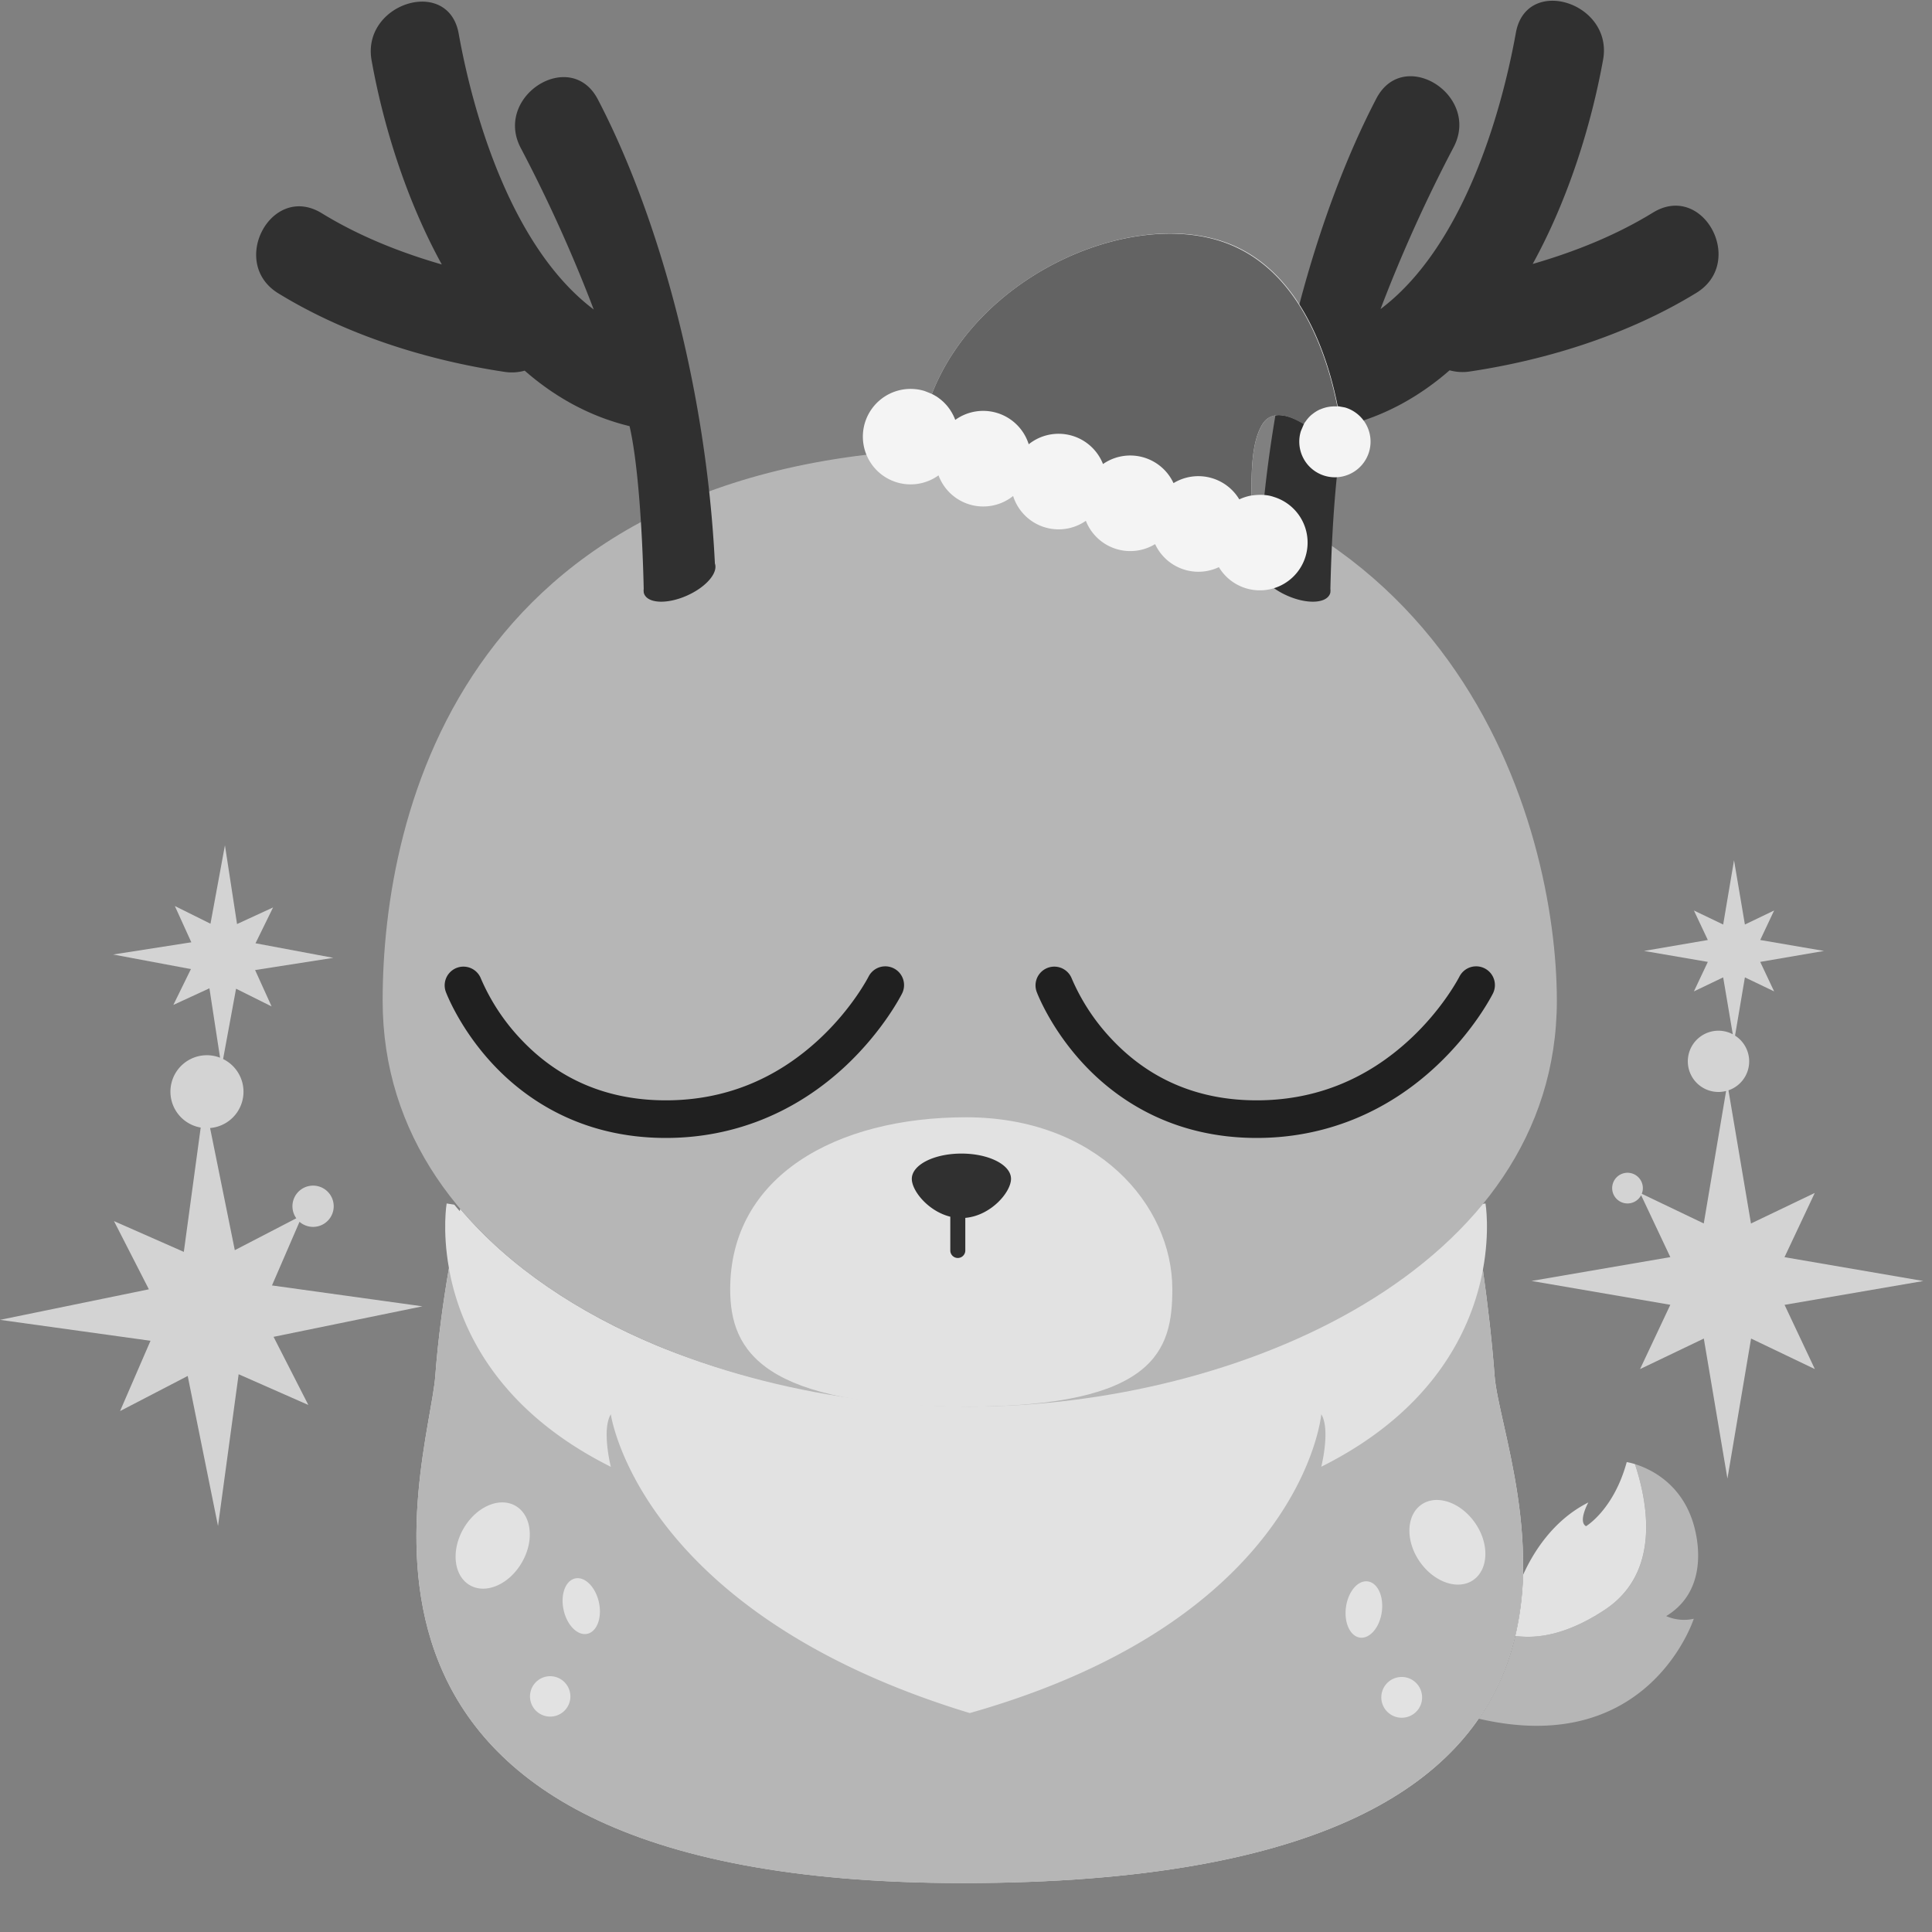 <svg xmlns="http://www.w3.org/2000/svg" viewBox="0 0 1030 1030"><rect x="0" y="0" width="1030" height="1030" fill="#808080" stroke="none"/><g id="e7db074c-8f19-4663-9225-e1228e3e2345" data-name="Layer 2"><g id="ad227ef9-2233-4b9c-8c0b-f461e6bba9e2" data-name="Gray Scale"><rect width="1030" height="1030" style="fill:none"/><path d="M796.82,733.55c-1.43-19.16-3.76-38.7-6.25-56.52,3.87-20.81,1.39-35.43,1.39-35.43l-4.4.69C728.67,713,615.38,749.06,515,749.06c-55,0-113.55-10.68-164.93-31.79-41.65-17.4-78.47-41.71-104.72-72.81-.09.4-.17.81-.25,1.21-1-1.13-2-2.28-2.92-3.43l-4.06-.64s-2.41,14.18,1.22,34.47c-3.05,17.85-5.79,37.63-7.27,57.48-3.57,47.88-84.68,270.35,281.34,270.35C904.15,1003.9,800.62,784.35,796.82,733.55Z" style="fill:#e2e2e2"/><path d="M888.29,861.58c19.45-11.78,18.53-33.81,15.1-47.13-6-23.28-23.51-31.34-31.75-33.89,7.37,22.3,13.17,58.21-15.88,77.53-20.44,13.6-36.53,15.7-47.91,14a129.69,129.69,0,0,1-19.47,44.19C879.2,937.48,903,863,903,863A23.54,23.54,0,0,1,888.29,861.58Z" style="fill:#b6b6b6"/><path d="M855.76,858.09c29-19.32,23.25-55.23,15.88-77.53a32.28,32.28,0,0,0-4.39-1.08c-6.94,25.43-21.69,34.18-21.69,34.18-4.43-2.44,1.21-12.65,1.21-12.65-18.87,9.51-29.44,26.78-34.77,38.58a163.13,163.13,0,0,1-4.15,32.55C819.23,873.79,835.32,871.69,855.76,858.09Z" style="fill:#e2e2e2"/><path d="M522.41,239C247,239,204,433.38,204,533.45c0,142.93,168.55,216.44,313,216.44,143.34,0,313-73.51,313-216.44C830,442.38,778,239,522.41,239Z" style="fill:#b6b6b6"/><path d="M625,687.38c0,32.39-8.77,62.56-110,62.56-108.25,0-125.72-29.4-125.72-62.56,0-60.22,56.29-91.73,125.72-91.73S625,642,625,687.38Z" style="fill:#e2e2e2"/><path d="M539,628.46C539,621,527.18,615,512.57,615s-26.46,6-26.46,13.48c0,6.4,8.77,17.27,20.52,20.18v18a4,4,0,0,0,8,0V649.28C528.28,648.1,539,635.55,539,628.46Z" style="fill:#303030"/><path d="M381.13,300.42h0C376.4,204.52,350,112.87,318.74,53c-14.5-27.76-55.57-1.81-41.16,25.81A788.5,788.5,0,0,1,316.53,165c-42.38-31.87-63.51-99.84-72-147.12-5.56-30.74-51.93-16.1-46.41,14.38C204.23,66.35,216.3,106,235.54,141c-22.42-6.49-44.21-15.19-64-27.32-26.78-16.43-49.76,26.39-23.17,42.7,36,22.09,79,35.63,120.51,41.85a25.52,25.52,0,0,0,10.85-.62c16,14,34.58,24.41,55.9,29.58,4.24,18.1,6.79,53,7.55,86.79a5.61,5.61,0,0,0,0,1.59v.29l0,0a6.09,6.09,0,0,0,.31.94c2.24,5,12.43,5.34,22.77.72C376.42,313,382.91,305.44,381.13,300.42Z" style="fill:#303030"/><path d="M671.25,300.39h0c4.75-96,31.21-187.85,62.51-247.84C748.26,24.75,789.4,50.74,775,78.4a790,790,0,0,0-39,86.38c42.45-31.91,63.61-100,72.16-147.34,5.58-30.79,52-16.13,46.49,14.4-6.17,34.11-18.26,73.87-37.53,108.88,22.45-6.5,44.28-15.21,64.11-27.37C908,96.89,931,139.79,904.38,156.13c-36.08,22.11-79.12,35.68-120.7,41.91a25.57,25.57,0,0,1-10.86-.62c-16.06,14-34.63,24.45-56,29.63-4.25,18.12-6.8,53.12-7.56,86.92a5.61,5.61,0,0,1,0,1.59,2.71,2.71,0,0,1,0,.29l0,0a4.59,4.59,0,0,1-.31.95c-2.24,5-12.44,5.34-22.79.72C676,313,669.47,305.42,671.25,300.39Z" style="fill:#303030"/><path d="M1025.37,682.94l-74-12.71L967.49,636l-34,16.28-12-71A16.3,16.3,0,0,0,925,552.11l5.25-31.05,15.58,7.47-7.41-15.72,34-5.84-34-5.83,7.41-15.73-15.58,7.48-5.79-34.27-5.79,34.27-15.6-7.48,7.42,15.73-34,5.83,34,5.84-7.42,15.72,15.6-7.47,5.13,30.34a16.33,16.33,0,1,0-3.57,30.24l-11.91,70.62-33.05-15.83a8,8,0,0,0,.58-3,8.18,8.18,0,1,0-.93,3.77l15.57,33-74,12.71,74,12.71L874.35,729.9l34-16.28,12.59,74.65,12.61-74.65,34,16.28-16.15-34.25Z" style="fill:#d3d3d3"/><path d="M225.21,696.44,145,685.3l14.68-33.92a11,11,0,1,0-1.71-1.88l-32.79,17L112,601.37h.09a19.41,19.41,0,0,0,6.85-36.77l6.91-37.49,18.94,9.44L136,517.16l41.7-6.51-41.48-7.77,9.36-19.1-19.21,8.85-6.45-42-7.71,41.83-19-9.44L102,502.36l-41.69,6.51,41.47,7.77-9.36,19.11,19.23-8.86,5.67,37A19.42,19.42,0,1,0,107,601.13l-9,66.28L60.77,651l18.6,36.36L0,703.65,80.24,714.8,64,752.29l36.07-18.73,16.16,80,11-80.91,37.16,16.38L145.84,712.7Z" style="fill:#d3d3d3"/><path d="M695.11,226.14s-1.6,3.74-1.6,3.76a19,19,0,1,0,23.64-12.64c-.33-.1-4.58-.8-4-.76-5.55-27.85-19.45-68.78-54-84.9C609.53,108.48,522.87,143.41,496.8,210c.09.05-3.53-1.44-3.95-1.57a25.45,25.45,0,1,0,7.5,45,25.45,25.45,0,0,0,39.77,11,25.44,25.44,0,0,0,38.78,13.23,25.44,25.44,0,0,0,36.92,12.42,25.45,25.45,0,0,0,34,12.28A25.46,25.46,0,1,0,679,264.89c-.46-.13-4.51-1.81-11.91-.69h0c.28-11.83-.12-27.52,5.65-37.54,4.7-8.13,13.81-5.95,22.45-.71m-192.4-11.78-.11-.09Zm201.11,3.92,0,0Z" style="fill:#f4f4f4"/><path d="M670,606.67c-45.67,0-75.15-21.15-91.84-38.9-18-19.13-25.23-38.32-25.53-39.13a10,10,0,0,1,18.75-6.95,110.23,110.23,0,0,0,21.87,32.93c20.28,21.27,46.1,32,76.75,32,30.93,0,58.42-10.95,81.7-32.56,17.73-16.45,26.27-33.24,26.36-33.41a10,10,0,0,1,17.9,8.92c-.4.79-9.91,19.7-30.05,38.59C739.08,593.37,705.91,606.67,670,606.67Z" style="fill:#202020"/><path d="M355,606.67c-45.67,0-75.15-21.15-91.84-38.9-18-19.13-25.23-38.32-25.53-39.13a10,10,0,0,1,18.75-6.95,110.23,110.23,0,0,0,21.87,32.93c20.28,21.27,46.1,32,76.75,32,30.93,0,58.42-10.95,81.7-32.56,17.73-16.45,26.27-33.24,26.36-33.41a10,10,0,0,1,17.9,8.92c-.4.79-9.91,19.7-30,38.59C424.08,593.37,390.91,606.67,355,606.67Z" style="fill:#202020"/><path d="M796.82,733.55c-1.43-19.16-3.76-38.7-6.25-56.52-5.69,30.54-25.09,74.4-86.16,104.93,0,0,5-19.83,0-28,0,0-9.6,108.92-187.41,159.32C340.32,859.63,325.65,754,325.65,754c-5,8.16,0,28,0,28-61.72-30.85-80.86-75.32-86.32-105.89-3.05,17.85-5.79,37.63-7.27,57.48-3.57,47.88-84.68,270.35,281.34,270.35C904.15,1003.9,800.62,784.35,796.82,733.55ZM278.27,832.91c-6.7,11.7-19.12,17.17-27.74,12.23s-10.18-18.43-3.47-30.12,19.13-17.18,27.75-12.23S285,821.21,278.27,832.91ZM304,905.83a10.77,10.77,0,1,1-9.34-12.12A10.82,10.82,0,0,1,304,905.83Zm8.93-34.76c-5.24.95-10.84-4.9-12.52-13.07s1.2-15.58,6.43-16.53,10.84,4.9,12.52,13.07S318.12,870.11,312.89,871.07Zm412.31,2c-5.29-.54-8.74-7.7-7.7-16s6.18-14.55,11.47-14,8.74,7.7,7.7,16S730.49,873.63,725.2,873.08Zm24.32,42.46a10.87,10.87,0,1,1,8.37-12.81A10.82,10.82,0,0,1,749.52,915.54Zm35.84-73.14c-8.21,5.59-21,1.1-28.62-10s-7.09-24.71,1.12-30.31,21-1.1,28.62,10S793.57,836.8,785.36,842.4Z" style="fill:#b6b6b6"/><path d="M695.82,225h0l.35-.48a18.5,18.5,0,0,1,1.28-1.64h0a18.5,18.5,0,0,1,1.95-1.91h0l.05,0a18.58,18.58,0,0,1,2.11-1.53h0l0,0a19.34,19.34,0,0,1,2.15-1.16l.1,0h0l0,0h0a18.44,18.44,0,0,1,2.29-.84l.15-.05h0c.5-.15,1-.27,1.52-.37l.45-.08c.36-.06.72-.12,1.08-.16l.53-.05c.36,0,.73-.06,1.09-.07h.48c.52,0,1,0,1.57.05-5.55-27.85-19.45-68.78-54-84.9C609.53,108.48,522.87,143.41,496.8,210l.26.15.67.34.25.14.84.5.06,0,.14.09.08.05c.27.17.55.35.81.54l.21.14c.17.12.33.25.49.38l.53.39c.48.38.95.77,1.4,1.18a1.07,1.07,0,0,1,.16.14l.11.09,0,0,.58.57.36.37c.18.18.35.36.52.55a.46.46,0,0,0,.07.07l.18.21.14.16.46.54c.15.18.29.37.43.55l.31.41.07.09h0c.24.32.47.65.69,1l.28.44.2.33.18.29.05.08.26.46q.21.36.39.72l.24.46s0,.07.05.1.11.25.17.37l.16.33.18.4c.17.4.34.81.5,1.22a25.46,25.46,0,0,1,39.16,13,25.45,25.45,0,0,1,39.6,10.54,25.44,25.44,0,0,1,37.59,10.18,25.45,25.45,0,0,1,35.07,8.66q.69-.31,1.38-.6h0a26.63,26.63,0,0,1,4.89-1.43l.1,0h0c.28-11.83-.12-27.52,5.65-37.54,4.7-8.13,13.7-5.76,22.35-.52.1-.19.21-.36.32-.54S695.68,225.17,695.82,225Z" style="fill:#636363"/></g></g></svg>